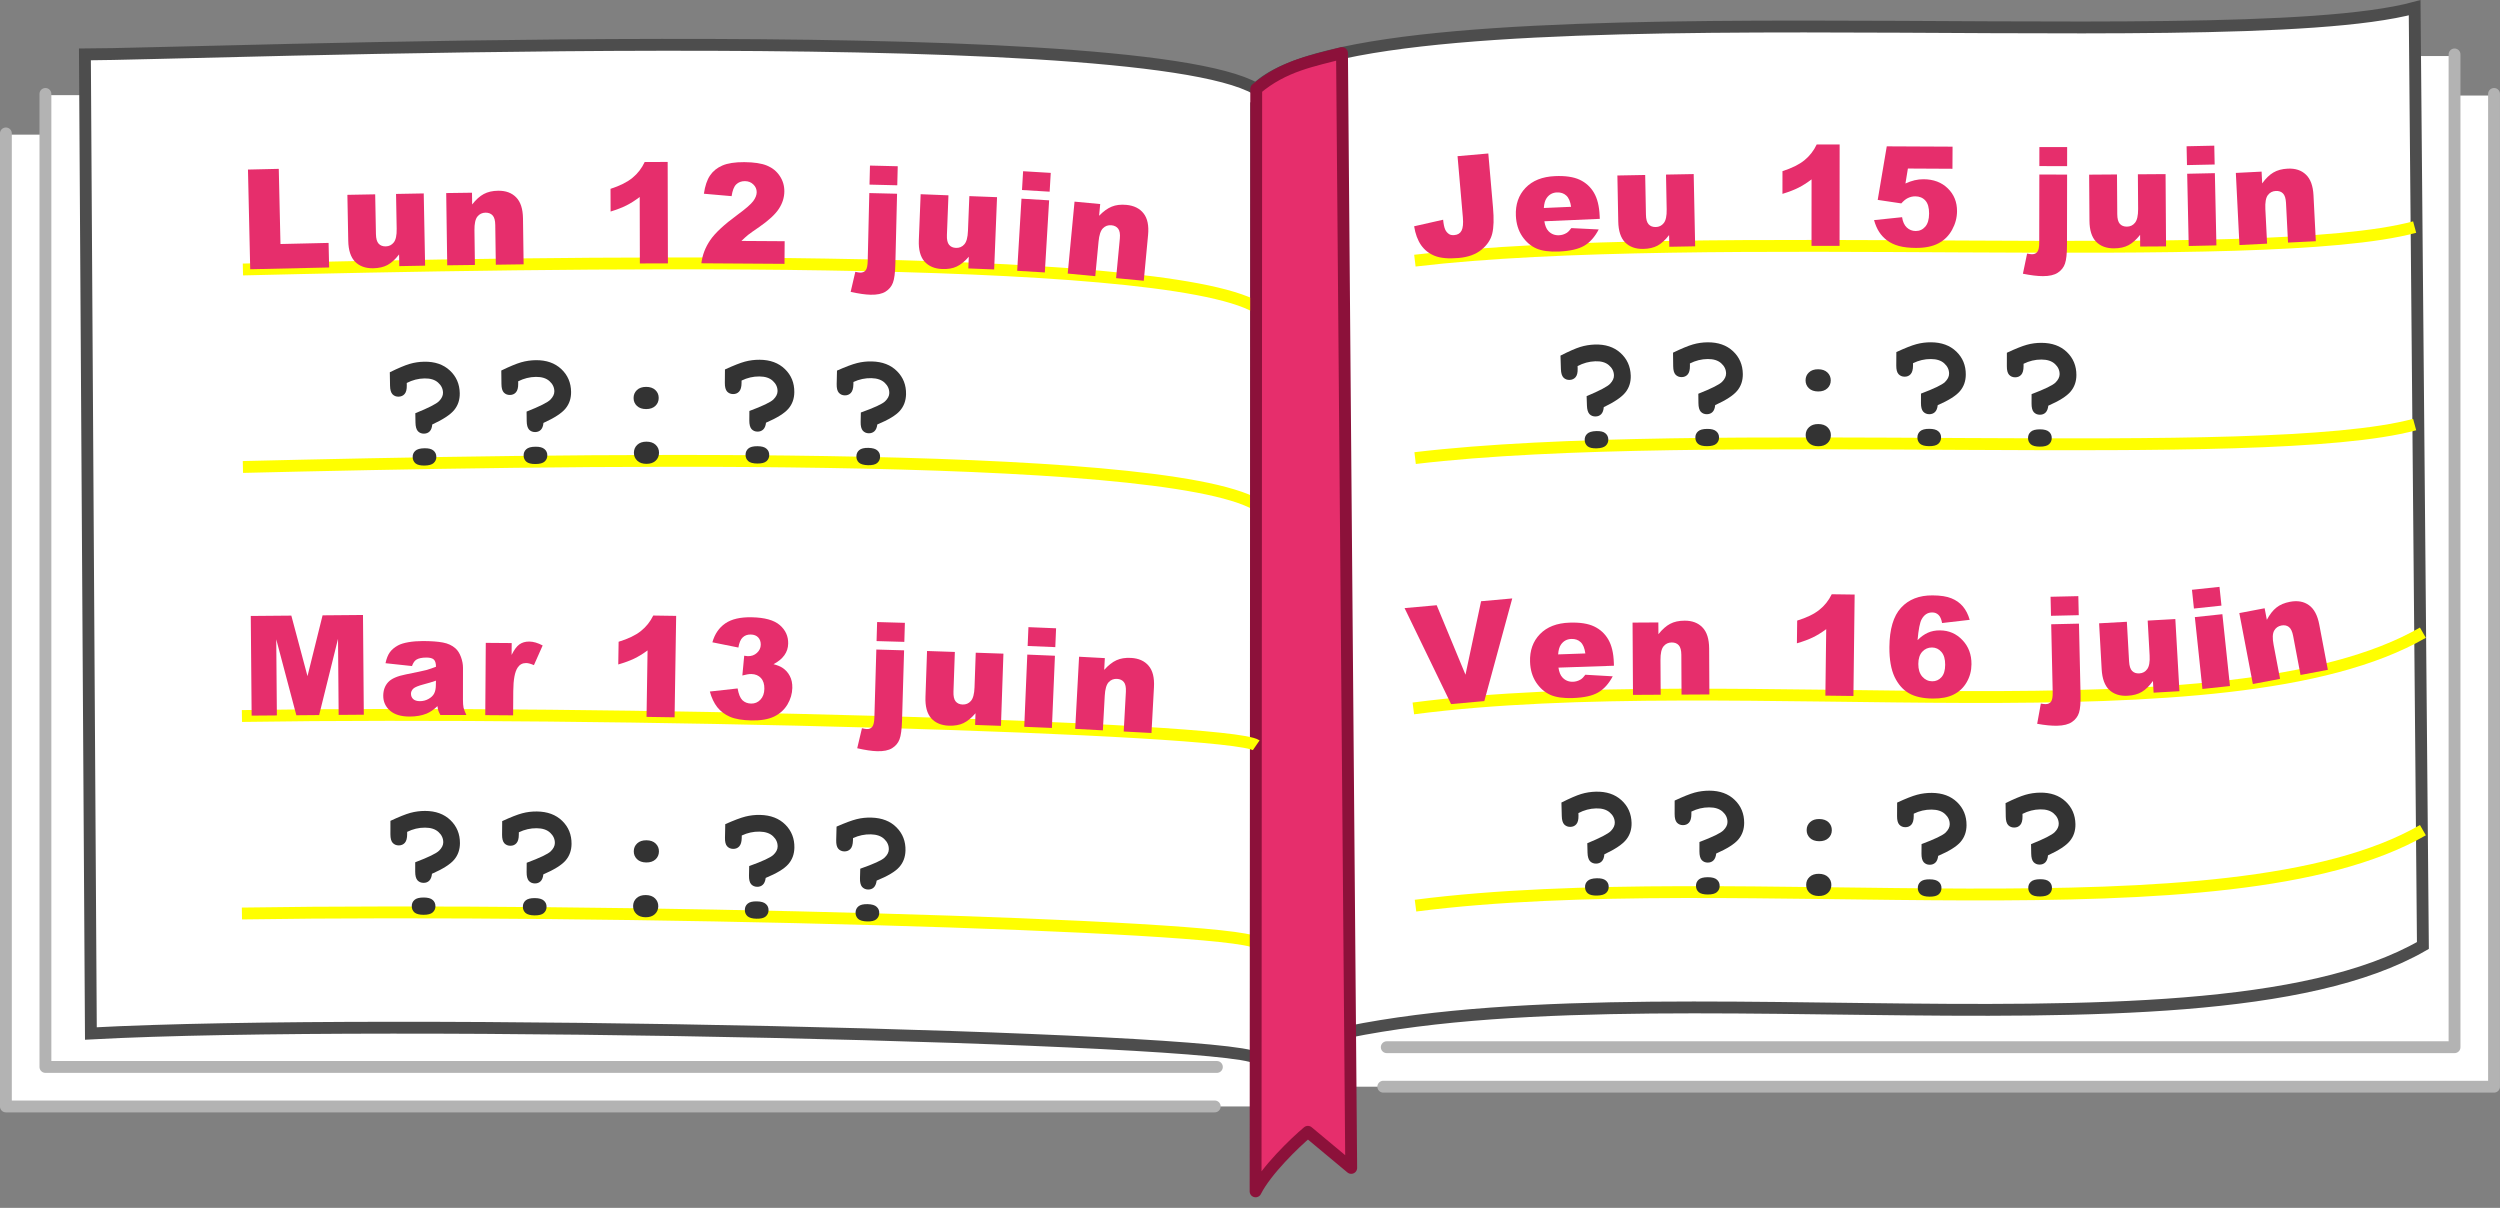 <?xml version="1.0" encoding="UTF-8"?>
<svg width="63.295mm" height="30.581mm" version="1.1" viewBox="0 0 63.295 30.581" xmlns="http://www.w3.org/2000/svg">
<rect x="0" y="0" width="63.295" height="30.581" fill="#808080" stroke="none"/>
<g fill="#fff" fill-rule="evenodd">
<path d="m33.74 2.419h29.404v25.094h-29.404z" stop-color="#000000"/>
<path d="m0.15 3.409h31.641v24.604h-31.641z" stop-color="#000000"/>
<path d="m1.15 2.409h31.641v24.604h-31.641z" stop-color="#000000"/>
<path d="m33.74 1.419h28.404v25.094h-28.404z" stop-color="#000000"/>
</g>
<g fill="none" stroke="#b3b3b3" stroke-linecap="round" stroke-linejoin="round" stroke-width=".3">
<path d="m30.755 28.013h-30.606v-24.635" stop-color="#000000" style="-inkscape-stroke:none;font-variation-settings:normal"/>
<path d="m63.144 2.378v25.135h-28.122" stop-color="#000000" style="-inkscape-stroke:none;font-variation-settings:normal"/>
<path d="m30.809 27.013h-29.659v-24.635" stop-color="#000000" style="-inkscape-stroke:none;font-variation-settings:normal"/>
<path d="m62.144 1.378v25.135h-27.034" stop-color="#000000" style="-inkscape-stroke:none;font-variation-settings:normal"/>
</g>
<path d="m2.15 1.378c2.522 0 26.516-0.939 29.655 0.873 2.795-2.795 24.433-0.733 29.329-2.055l0.209 23.742c-5.847 3.376-22.097-0.041-29.539 2.851-0.767-0.53-22.087-1.024-29.503-0.623z" fill="#fff" fill-rule="evenodd" stop-color="#000000" stroke="#4d4d4d" stroke-width=".3" style="-inkscape-stroke:none;font-variation-settings:normal"/>
<g fill="none" stroke="#ff0" stroke-width=".3">
<path id="g" d="m35.822 6.599c7.25-0.863 21.461 0.19 25.312-0.85" stop-color="#000000" style="-inkscape-stroke:none;font-variation-settings:normal"/>
<path id="f" d="m35.828 11.598c7.251-0.862 21.456 0.191 25.306-0.849" stop-color="#000000" style="-inkscape-stroke:none;font-variation-settings:normal"/>
<path id="e" d="m35.783 17.936c8.205-1.071 20.61 0.94 25.56-1.918" stop-color="#000000" style="-inkscape-stroke:none;font-variation-settings:normal"/>
<path id="d" d="m35.838 22.929c8.205-1.055 20.567 0.94 25.505-1.911" stop-color="#000000" style="-inkscape-stroke:none;font-variation-settings:normal"/>
<path id="c" d="m6.125 23.128c9.143-0.144 25.02 0.285 25.68 0.741" stop-color="#000000" style="-inkscape-stroke:none;font-variation-settings:normal"/>
<path id="b" d="m6.15 11.823c7.622-0.183 23.19-0.474 25.675 0.961" stop-color="#000000" style="-inkscape-stroke:none;font-variation-settings:normal"/>
</g>
<path d="m31.805 2.591v24.131" fill="#fff" fill-rule="evenodd" stop-color="#000000" stroke="#4d4d4d" stroke-width=".3" style="-inkscape-stroke:none;font-variation-settings:normal"/>
<g fill="#333" stroke-width="1px">
<path d="m10.944 10.746q-0.01 0.12-0.067 0.177-0.055 0.055-0.142 0.056-0.093 0.002-0.154-0.061-0.059-0.065-0.062-0.218l-4e-3 -0.238q0.499-0.201 0.601-0.306 0.102-0.105 0.1-0.213-0.003-0.151-0.126-0.258-0.122-0.108-0.343-0.104-0.234 0.004-0.449 0.115l1e-3 0.062q0.003 0.151-0.056 0.218-0.057 0.065-0.152 0.067-0.093 0.002-0.154-0.061-0.059-0.063-0.062-0.216l-0.006-0.341q0.322-0.158 0.501-0.211 0.179-0.053 0.371-0.056 0.401-0.007 0.647 0.221 0.246 0.227 0.252 0.577 0.004 0.248-0.14 0.424-0.142 0.176-0.556 0.367zm0.103 0.817q0.002 0.097-0.068 0.16-0.067 0.061-0.228 0.064-0.161 0.003-0.232-0.056-0.069-0.061-0.071-0.158-0.002-0.097 0.066-0.158 0.067-0.063 0.23-0.066 0.161-0.003 0.23 0.058 0.071 0.059 0.073 0.156z"/>
<path d="m13.759 10.708q-0.011 0.12-0.068 0.176-0.055 0.054-0.142 0.055-0.093 9.81e-4 -0.154-0.062-0.059-0.066-0.06-0.218l-0.003-0.238q0.5-0.198 0.602-0.302 0.102-0.104 0.101-0.212-0.002-0.151-0.125-0.259-0.121-0.108-0.342-0.106-0.234 0.003-0.449 0.112l6.53e-4 0.062q0.002 0.151-0.058 0.218-0.057 0.065-0.152 0.066-0.093 9.81e-4 -0.154-0.062-0.059-0.063-0.06-0.216l-0.004-0.341q0.323-0.156 0.502-0.208 0.179-0.051 0.372-0.054 0.401-0.004 0.645 0.225 0.244 0.229 0.248 0.578 0.003 0.248-0.142 0.423-0.143 0.175-0.558 0.363zm0.098 0.818q1e-3 0.097-0.069 0.16-0.068 0.061-0.229 0.062-0.161 0.002-0.232-0.058-0.069-0.061-0.07-0.158-1e-3 -0.097 0.067-0.158 0.068-0.063 0.231-0.064 0.161-0.002 0.23 0.06 0.071 0.059 0.072 0.156z"/>
<path d="m16.677 10.075q2.98e-4 0.12-0.084 0.201-0.085 0.081-0.233 0.081-0.149 3.71e-4 -0.234-0.08-0.085-0.08-0.085-0.2-2.99e-4 -0.12 0.084-0.201 0.085-0.081 0.233-0.081 0.149-3.71e-4 0.234 0.08 0.085 0.08 0.085 0.2zm0.008 1.387q2.99e-4 0.12-0.084 0.201-0.085 0.081-0.233 0.081-0.149 3.71e-4 -0.234-0.08-0.085-0.08-0.085-0.2-2.99e-4 -0.12 0.084-0.201 0.085-0.081 0.233-0.081 0.149-3.71e-4 0.234 0.08 0.085 0.08 0.085 0.2z"/>
<path d="m19.394 10.7q-0.013 0.12-0.072 0.175-0.056 0.053-0.143 0.053-0.093-7.47e-4 -0.152-0.065-0.057-0.067-0.056-0.22l0.002-0.238q0.504-0.188 0.608-0.291t0.105-0.21q0.001-0.151-0.12-0.261-0.119-0.111-0.34-0.112-0.234-0.002-0.451 0.104l-4.98e-4 0.062q-0.001 0.151-0.062 0.217-0.058 0.064-0.153 0.063-0.093-7.47e-4 -0.152-0.065-0.057-0.065-0.056-0.217l0.003-0.341q0.326-0.15 0.506-0.199 0.18-0.048 0.372-0.047 0.401 0.003 0.641 0.237 0.24 0.233 0.237 0.583-2e-3 0.248-0.15 0.42-0.146 0.172-0.565 0.353zm0.082 0.819q-7.81e-4 0.097-0.072 0.159-0.069 0.059-0.23 0.058-0.161-0.001-0.231-0.062-0.068-0.063-0.067-0.16 7.81e-4 -0.097 0.069-0.157 0.069-0.061 0.232-0.06 0.161 0.001 0.229 0.064 0.07 0.061 0.069 0.158z"/>
<path d="m22.212 10.745q-0.015 0.12-0.074 0.174-0.057 0.052-0.144 0.051-0.093-0.002-0.151-0.068-0.056-0.067-0.053-0.22l0.005-0.238q0.506-0.181 0.612-0.282 0.106-0.101 0.108-0.208 0.003-0.151-0.116-0.263-0.117-0.112-0.339-0.117-0.234-0.005-0.453 0.097l-0.001 0.062q-0.003 0.151-0.065 0.216-0.059 0.063-0.154 0.061-0.093-0.002-0.151-0.068-0.056-0.065-0.053-0.218l0.008-0.341q0.328-0.146 0.509-0.191 0.181-0.046 0.373-0.041 0.401 0.009 0.637 0.246 0.237 0.237 0.229 0.586-0.006 0.248-0.156 0.418-0.149 0.17-0.57 0.345zm0.07 0.82q-0.002 0.097-0.074 0.158-0.07 0.058-0.231 0.055-0.161-0.004-0.23-0.065-0.067-0.064-0.065-0.161 0.002-0.097 0.072-0.156 0.07-0.06 0.233-0.057 0.161 0.004 0.228 0.067 0.069 0.062 0.067 0.159z"/>
<path d="m10.937 22.123q-0.013 0.12-0.071 0.176-0.056 0.054-0.143 0.053-0.093-1.56e-4 -0.153-0.064-0.058-0.066-0.058-0.219l3.99e-4 -0.238q0.503-0.191 0.606-0.295 0.104-0.103 0.104-0.211 2.5e-4 -0.151-0.122-0.261-0.12-0.11-0.341-0.11-0.234-3.93e-4 -0.451 0.107l-1.04e-4 0.062q-2.54e-4 0.151-0.06 0.217-0.058 0.064-0.153 0.064-0.093-1.57e-4 -0.153-0.064-0.058-0.064-0.058-0.217l5.73e-4 -0.341q0.325-0.152 0.505-0.202 0.18-0.049 0.372-0.049 0.401 6.74e-4 0.642 0.233t0.241 0.581q-4.17e-4 0.248-0.147 0.421-0.145 0.173-0.563 0.357zm0.088 0.819q-1.64e-4 0.097-0.071 0.159-0.068 0.06-0.23 0.06-0.161-2.71e-4 -0.231-0.06-0.068-0.062-0.068-0.159 1.63e-4 -0.097 0.068-0.157 0.068-0.062 0.232-0.062 0.161 2.71e-4 0.229 0.062 0.07 0.06 0.07 0.157z"/>
<path d="m13.756 22.14q-0.013 0.12-0.072 0.175-0.056 0.053-0.143 0.052-0.093-8.22e-4 -0.152-0.065-0.057-0.067-0.056-0.22l0.002-0.238q0.504-0.188 0.608-0.29 0.104-0.102 0.105-0.21 0.001-0.151-0.12-0.262-0.119-0.111-0.34-0.113-0.234-0.002-0.452 0.103l-5.49e-4 0.062q-0.001 0.151-0.062 0.216-0.058 0.064-0.154 0.063-0.093-8.22e-4 -0.152-0.065-0.057-0.065-0.056-0.218l3e-3 -0.341q0.326-0.15 0.506-0.198 0.18-0.048 0.372-0.046 0.401 0.004 0.641 0.237 0.24 0.234 0.237 0.583-0.002 0.248-0.15 0.42-0.146 0.172-0.565 0.353zm0.082 0.819q-8.59e-4 0.097-0.072 0.159-0.069 0.059-0.23 0.058-0.161-0.001-0.231-0.062-0.068-0.063-0.067-0.16 8.59e-4 -0.097 0.07-0.156 0.069-0.061 0.232-0.06 0.161 0.001 0.229 0.064 0.07 0.061 0.069 0.158z"/>
<path d="m16.683 21.56q-0.002 0.12-0.088 0.199-0.086 0.079-0.235 0.077-0.149-0.002-0.232-0.084-0.084-0.082-0.082-0.202 0.002-0.12 0.088-0.199 0.086-0.079 0.235-0.077 0.149 0.002 0.232 0.084 0.084 0.082 0.082 0.202zm-0.017 1.387q-0.002 0.12-0.088 0.199-0.086 0.079-0.235 0.077-0.149-0.002-0.232-0.084-0.084-0.082-0.082-0.202 0.002-0.12 0.088-0.199 0.086-0.079 0.235-0.077 0.149 0.002 0.232 0.084 0.084 0.082 0.082 0.202z"/>
<path d="m19.386 22.227q-0.015 0.12-0.074 0.174-0.057 0.053-0.144 0.051-0.093-2e-3 -0.152-0.067-0.056-0.067-0.053-0.22l5e-3 -0.238q0.506-0.182 0.612-0.283 0.106-0.101 0.108-0.209 0.003-0.151-0.116-0.263-0.118-0.112-0.339-0.117-0.234-0.005-0.453 0.098l-0.001 0.062q-0.003 0.151-0.065 0.216-0.059 0.063-0.154 0.061-0.093-2e-3 -0.152-0.067-0.057-0.065-0.053-0.218l0.007-0.341q0.328-0.146 0.509-0.192 0.181-0.046 0.373-0.042 0.401 0.009 0.638 0.245 0.237 0.237 0.23 0.586-0.005 0.248-0.156 0.418-0.148 0.171-0.57 0.346zm0.072 0.82q-0.002 0.097-0.074 0.158-0.069 0.058-0.231 0.055-0.161-0.003-0.23-0.065-0.067-0.063-0.065-0.161 2e-3 -0.097 0.072-0.156 0.07-0.061 0.233-0.057 0.161 0.003 0.228 0.067 0.069 0.061 0.067 0.159z"/>
<path d="m22.195 22.297q-0.016 0.119-0.075 0.174-0.057 0.052-0.144 0.05-0.093-0.003-0.151-0.068-0.056-0.068-0.052-0.221l0.007-0.238q0.507-0.178 0.614-0.279t0.109-0.208q0.004-0.151-0.115-0.264-0.117-0.113-0.338-0.119-0.233-0.006-0.453 0.095l-0.002 0.062q-0.004 0.151-0.066 0.215-0.06 0.062-0.155 0.06-0.093-0.003-0.151-0.068-0.056-0.066-0.052-0.219l0.009-0.341q0.329-0.144 0.51-0.189 0.181-0.045 0.373-0.039 0.401 0.011 0.636 0.249 0.235 0.238 0.226 0.587-0.007 0.248-0.158 0.417-0.149 0.17-0.572 0.342zm0.066 0.821q-0.003 0.097-0.075 0.157-0.07 0.058-0.231 0.054-0.161-0.004-0.23-0.066-0.066-0.064-0.064-0.161 0.003-0.097 0.073-0.155 0.07-0.06 0.233-0.056 0.161 0.004 0.228 0.068 0.069 0.062 0.066 0.159z"/>
<path d="m40.604 10.308q-0.009 0.12-0.065 0.178-0.054 0.056-0.141 0.058-0.093 3e-3 -0.155-0.059-0.06-0.064-0.065-0.217l-0.008-0.238q0.496-0.208 0.596-0.315 0.1-0.107 0.096-0.214-0.005-0.151-0.13-0.256-0.123-0.106-0.344-0.098-0.233 0.008-0.447 0.122l2e-3 0.062q0.005 0.151-0.053 0.219-0.056 0.066-0.151 0.069-0.093 3e-3 -0.155-0.059-0.06-0.062-0.065-0.215l-0.011-0.341q0.319-0.163 0.498-0.219 0.178-0.055 0.37-0.062 0.401-0.013 0.65 0.211 0.249 0.224 0.261 0.573 8e-3 0.248-0.133 0.426-0.139 0.178-0.55 0.376zm0.115 0.815q0.003 0.097-0.065 0.161-0.066 0.062-0.227 0.067-0.161 0.005-0.233-0.052-0.07-0.06-0.073-0.157-0.003-0.097 0.063-0.159 0.066-0.064 0.229-0.069 0.161-0.005 0.231 0.055 0.072 0.058 0.075 0.155z"/>
<path d="m43.425 10.256q-0.011 0.12-0.068 0.176-0.055 0.054-0.142 0.055-0.093 9.93e-4 -0.154-0.062-0.059-0.066-0.06-0.218l-0.003-0.238q0.5-0.198 0.602-0.302 0.102-0.104 0.101-0.212-0.002-0.151-0.125-0.259-0.121-0.108-0.342-0.106-0.234 0.003-0.449 0.112l6.62e-4 0.062q0.002 0.151-0.058 0.218-0.057 0.065-0.152 0.066-0.093 9.93e-4 -0.154-0.062-0.059-0.063-0.06-0.216l-0.004-0.341q0.323-0.156 0.502-0.208 0.179-0.052 0.372-0.054 0.401-0.004 0.645 0.225 0.244 0.229 0.248 0.578 0.003 0.248-0.142 0.423-0.143 0.175-0.558 0.364zm0.098 0.818q1e-3 0.097-0.069 0.16-0.068 0.061-0.229 0.062-0.161 0.002-0.232-0.057-0.069-0.061-0.07-0.158-1e-3 -0.097 0.067-0.158 0.068-0.063 0.231-0.064 0.161-0.002 0.23 0.06 0.071 0.059 0.072 0.156z"/>
<path d="m46.351 9.631q-1.04e-4 0.12-0.085 0.2-0.085 0.081-0.234 0.08-0.149-1.29e-4 -0.234-0.081-0.085-0.081-0.085-0.201 1.04e-4 -0.12 0.085-0.2 0.085-0.081 0.234-0.08 0.149 1.28e-4 0.234 0.081 0.085 0.081 0.085 0.201zm0.003 1.387q-1.04e-4 0.12-0.085 0.2-0.085 0.081-0.234 0.08-0.149-1.28e-4 -0.234-0.081-0.085-0.081-0.085-0.201 1.03e-4 -0.12 0.085-0.2 0.085-0.081 0.234-0.08 0.149 1.29e-4 0.234 0.081 0.085 0.081 0.085 0.201z"/>
<path d="m49.059 10.259q-0.013 0.12-0.071 0.175-0.056 0.053-0.143 0.053-0.093-4.68e-4 -0.153-0.065-0.058-0.066-0.057-0.219l0.001-0.238q0.503-0.19 0.607-0.293 0.104-0.103 0.104-0.21 7.6e-4 -0.151-0.121-0.261-0.119-0.11-0.341-0.111-0.234-0.001-0.451 0.105l-3.13e-4 0.062q-7.6e-4 0.151-0.061 0.217-0.058 0.064-0.153 0.063-0.093-4.68e-4 -0.153-0.065-0.058-0.064-0.057-0.217l0.002-0.341q0.325-0.151 0.505-0.2 0.18-0.049 0.372-0.048 0.401 2e-3 0.642 0.235 0.241 0.233 0.239 0.582-0.001 0.248-0.149 0.421-0.146 0.173-0.564 0.355zm0.085 0.819q-4.89e-4 0.097-0.071 0.159-0.069 0.06-0.23 0.059-0.161-8.13e-4 -0.231-0.061-0.068-0.062-0.067-0.16 4.89e-4 -0.097 0.069-0.157 0.069-0.062 0.232-0.061 0.161 8.13e-4 0.229 0.063 0.07 0.06 0.069 0.157z"/>
<path d="m51.859 10.271q-0.013 0.12-0.071 0.176-0.056 0.054-0.143 0.053-0.093-1.91e-4 -0.153-0.064-0.058-0.066-0.057-0.219l4.87e-4 -0.238q0.503-0.191 0.606-0.294t0.104-0.211q3.1e-4 -0.151-0.121-0.261-0.12-0.11-0.341-0.11-0.234-4.79e-4 -0.451 0.107l-1.27e-4 0.062q-3.09e-4 0.151-0.06 0.217-0.058 0.064-0.153 0.064-0.093-1.91e-4 -0.153-0.064-0.058-0.064-0.057-0.217l7e-4 -0.341q0.325-0.152 0.505-0.202t0.372-0.049q0.401 8.22e-4 0.642 0.233 0.241 0.232 0.241 0.581-5.09e-4 0.248-0.148 0.421-0.145 0.173-0.563 0.356zm0.087 0.819q-1.99e-4 0.097-0.071 0.159-0.068 0.06-0.23 0.059-0.161-3.31e-4 -0.231-0.06-0.068-0.062-0.068-0.159 1.99e-4 -0.097 0.069-0.157 0.068-0.062 0.232-0.062 0.161 3.3e-4 0.229 0.062 0.07 0.06 0.07 0.157z"/>
</g>
<g fill="#e62e6c" stroke-width="1px">
<path d="m35.561 15.396 0.813-0.073 0.729 1.759 0.395-1.86 0.789-0.071-0.707 2.599-0.842 0.076z" stop-color="#000000"/>
<path d="m40.862 16.855-1.405 0.048q0.025 0.168 0.1 0.248 0.106 0.115 0.269 0.11 0.103-0.004 0.194-0.058 0.056-0.035 0.118-0.12l0.693 0.04q-0.149 0.281-0.369 0.409-0.22 0.127-0.638 0.141-0.363 0.013-0.575-0.082-0.212-0.096-0.357-0.313-0.144-0.219-0.154-0.52-0.015-0.429 0.25-0.703 0.266-0.275 0.75-0.291 0.393-0.014 0.624 0.097 0.231 0.111 0.358 0.332 0.127 0.221 0.139 0.583zm-0.724-0.311q-0.028-0.202-0.12-0.287-0.091-0.085-0.235-0.08-0.167 0.006-0.262 0.142-0.061 0.085-0.072 0.249z" stop-color="#000000"/>
<path d="m41.333 15.763 0.653-0.004 0.002 0.298q0.145-0.183 0.295-0.262 0.149-0.08 0.365-0.081 0.291-0.002 0.456 0.172 0.166 0.171 0.168 0.533l0.006 1.163-0.705 0.004-0.005-1.006q-9.11e-4 -0.172-0.065-0.243-0.064-0.072-0.18-0.071-0.127 6.74e-4 -0.206 0.098-0.079 0.097-0.077 0.347l0.005 0.878-0.701 0.004z" stop-color="#000000"/>
<path d="m46.956 15.053-0.031 2.568-0.71-0.009 0.021-1.683q-0.174 0.129-0.337 0.208-0.161 0.079-0.405 0.15l7e-3 -0.575q0.36-0.111 0.56-0.271 0.2-0.159 0.315-0.396z" stop-color="#000000"/>
<path d="m49.868 15.693-0.698 0.081q-0.027-0.147-0.092-0.207-0.063-0.061-0.158-0.061-0.171-0.001-0.266 0.17-0.07 0.124-0.105 0.53 0.127-0.127 0.26-0.186 0.133-0.061 0.307-0.06 0.338 0.002 0.568 0.245 0.233 0.243 0.23 0.613-0.002 0.25-0.122 0.456-0.119 0.206-0.33 0.311-0.209 0.104-0.524 0.101-0.379-0.003-0.607-0.134-0.228-0.131-0.364-0.414-0.134-0.285-0.131-0.752 0.005-0.684 0.295-0.999 0.29-0.317 0.8-0.313 0.301 0.002 0.475 0.074 0.175 0.07 0.29 0.205 0.114 0.135 0.173 0.339zm-1.3 1.116q-0.002 0.205 0.101 0.323 0.103 0.116 0.252 0.117 0.138 9.79e-4 0.232-0.103 0.094-0.104 0.095-0.313 0.002-0.214-0.094-0.326-0.096-0.113-0.239-0.114-0.146-1e-3 -0.247 0.107-0.099 0.108-0.1 0.309z" stop-color="#000000"/>
<path d="m51.916 15.109 0.703-0.016 0.011 0.482-0.703 0.016zm0.016 0.696 0.703-0.016 0.04 1.774q0.008 0.339-0.039 0.482-0.045 0.142-0.176 0.233-0.131 0.091-0.377 0.096-0.203 0.005-0.506-0.049l0.093-0.512q0.085 0.015 0.124 0.014 0.09-2e-3 0.135-0.065 0.045-0.061 0.041-0.244z" stop-color="#000000"/>
<path d="m55.179 17.5-0.654 0.037-0.017-0.296q-0.136 0.19-0.281 0.276-0.144 0.086-0.36 0.098-0.289 0.016-0.464-0.147-0.173-0.165-0.193-0.524l-0.065-1.163 0.703-0.039 0.056 1.004q0.01 0.172 0.077 0.241 0.068 0.069 0.183 0.062 0.126-7e-3 0.199-0.108 0.075-0.101 0.061-0.35l-0.049-0.879 0.7-0.039z" stop-color="#000000"/>
<path d="m55.496 14.932 0.697-0.074 0.05 0.475-0.697 0.074zm0.073 0.692 0.697-0.074 0.192 1.819-0.697 0.074z" stop-color="#000000"/>
<path d="m56.695 15.522 0.641-0.122 0.056 0.293q0.11-0.207 0.243-0.311 0.132-0.106 0.344-0.146 0.286-0.054 0.479 0.086 0.195 0.138 0.262 0.494l0.217 1.142-0.692 0.131-0.187-0.988q-0.032-0.169-0.108-0.227-0.076-0.059-0.189-0.038-0.125 0.024-0.185 0.133-0.06 0.11-0.013 0.355l0.164 0.863-0.689 0.131z" stop-color="#000000"/>
</g>
<g fill="#333" stroke-width="1px">
<path d="m40.619 21.631q-0.009 0.12-0.066 0.177-0.054 0.055-0.141 0.057-0.093 0.002-0.155-0.06-0.06-0.065-0.064-0.218l-0.006-0.238q0.497-0.205 0.598-0.311 0.101-0.106 0.098-0.213-0.004-0.151-0.129-0.257-0.123-0.106-0.344-0.101-0.234 6e-3 -0.448 0.119l0.002 0.062q0.004 0.151-0.054 0.219-0.056 0.066-0.151 0.068-0.093 0.002-0.155-0.06-0.06-0.063-0.063-0.215l-0.009-0.341q0.32-0.161 0.499-0.216 0.178-0.054 0.371-0.059 0.401-0.01 0.649 0.215 0.248 0.225 0.257 0.574 0.006 0.248-0.136 0.425-0.14 0.177-0.553 0.372zm0.11 0.816q0.003 0.097-0.066 0.161-0.067 0.062-0.228 0.066-0.161 0.004-0.233-0.054-0.07-0.06-0.072-0.157-0.003-0.097 0.064-0.159 0.067-0.064 0.23-0.068 0.161-0.004 0.231 0.056 0.072 0.058 0.074 0.155z"/>
<path d="m43.451 21.609q-0.013 0.12-0.071 0.176-0.056 0.054-0.143 0.054-0.093-1.49e-4 -0.153-0.064-0.058-0.066-0.058-0.219l3.81e-4 -0.238q0.503-0.191 0.606-0.295 0.104-0.103 0.104-0.211 2.42e-4 -0.151-0.122-0.261-0.12-0.11-0.341-0.11-0.234-3.74e-4 -0.451 0.107l-9.9e-5 0.062q-2.42e-4 0.151-0.06 0.217-0.058 0.064-0.153 0.064-0.093-1.49e-4 -0.153-0.064-0.058-0.064-0.058-0.217l5.46e-4 -0.341q0.325-0.152 0.505-0.202 0.18-0.049 0.372-0.049 0.401 6.42e-4 0.642 0.233 0.241 0.232 0.241 0.581-3.97e-4 0.248-0.147 0.421-0.145 0.173-0.563 0.357zm0.088 0.819q-1.55e-4 0.097-0.071 0.159-0.068 0.06-0.23 0.06-0.161-2.58e-4 -0.231-0.06-0.068-0.062-0.068-0.159 1.56e-4 -0.097 0.068-0.157 0.068-0.062 0.232-0.062 0.161 2.58e-4 0.229 0.062 0.07 0.06 0.07 0.157z"/>
<path d="m46.378 21.021q-0.001 0.12-0.087 0.199-0.086 0.08-0.235 0.078-0.149-0.002-0.233-0.083-0.084-0.082-0.082-0.202 0.001-0.12 0.087-0.199 0.086-0.08 0.235-0.078 0.149 0.002 0.233 0.083 0.084 0.082 0.082 0.202zm-0.012 1.387q-0.001 0.12-0.087 0.199-0.086 0.08-0.235 0.078-0.149-0.002-0.233-0.083-0.084-0.082-0.082-0.202 0.001-0.12 0.087-0.199 0.086-0.08 0.235-0.078 0.149 0.002 0.233 0.083 0.084 0.082 0.082 0.202z"/>
<path d="m49.071 21.666q-0.013 0.12-0.072 0.175-0.056 0.053-0.143 0.053-0.093-6.56e-4 -0.152-0.065-0.057-0.067-0.056-0.22l0.002-0.238q0.504-0.189 0.608-0.291 0.104-0.103 0.105-0.21 0.001-0.151-0.12-0.261-0.119-0.11-0.34-0.112-0.234-0.002-0.451 0.104l-4.37e-4 0.062q-0.001 0.151-0.061 0.217-0.058 0.064-0.153 0.063-0.093-6.57e-4 -0.152-0.065-0.057-0.064-0.056-0.217l0.002-0.341q0.326-0.151 0.506-0.199 0.18-0.048 0.372-0.047 0.401 0.003 0.641 0.236 0.24 0.233 0.238 0.583-0.002 0.248-0.15 0.421-0.146 0.173-0.565 0.354zm0.083 0.819q-6.86e-4 0.097-0.071 0.159-0.069 0.059-0.23 0.058-0.161-0.001-0.231-0.062-0.068-0.062-0.067-0.16 6.85e-4 -0.097 0.069-0.157 0.069-0.062 0.232-0.06 0.161 0.001 0.229 0.064 0.07 0.06 0.069 0.158z"/>
<path d="m51.851 21.657q-0.011 0.12-0.068 0.177-0.055 0.055-0.142 0.056-0.093 0.001-0.154-0.062-0.059-0.065-0.061-0.218l-0.004-0.238q0.499-0.2 0.601-0.305 0.102-0.105 0.1-0.212-0.002-0.151-0.126-0.259-0.122-0.108-0.343-0.104-0.234 0.004-0.449 0.114l9.28e-4 0.062q0.002 0.151-0.057 0.218-0.057 0.065-0.152 0.066-0.093 0.001-0.154-0.062-0.059-0.063-0.061-0.216l-0.005-0.341q0.322-0.158 0.501-0.21 0.179-0.052 0.371-0.055 0.401-6e-3 0.646 0.222 0.245 0.228 0.251 0.577 0.004 0.248-0.14 0.424-0.142 0.176-0.557 0.366zm0.101 0.817q0.002 0.097-0.068 0.16-0.067 0.061-0.229 0.063-0.161 0.002-0.232-0.056-0.069-0.061-0.071-0.158-0.002-0.097 0.066-0.158 0.067-0.063 0.231-0.065 0.161-0.002 0.23 0.059 0.071 0.059 0.073 0.156z"/>
</g>
<g fill="#e62e6c" stroke-width="1px">
<path d="m36.902 3.954 0.779-0.068 0.119 1.368q0.038 0.431-0.02 0.662-0.056 0.231-0.274 0.408-0.216 0.176-0.577 0.208-0.381 0.033-0.599-0.052t-0.35-0.272q-0.131-0.189-0.177-0.479l0.734-0.166q0.016 0.166 0.051 0.245 0.034 0.078 0.104 0.122 0.047 0.029 0.13 0.022 0.13-0.011 0.182-0.113 0.053-0.103 0.033-0.333z" stop-color="#000000"/>
<path d="m40.504 5.541-1.404 0.061q0.026 0.168 0.102 0.247 0.107 0.114 0.27 0.107 0.103-0.004 0.194-0.06 0.055-0.035 0.117-0.121l0.693 0.034q-0.146 0.282-0.365 0.412-0.219 0.128-0.637 0.147-0.363 0.016-0.576-0.077-0.213-0.094-0.36-0.31-0.146-0.218-0.159-0.519-0.019-0.429 0.244-0.705 0.264-0.277 0.747-0.298 0.392-0.017 0.625 0.092 0.232 0.109 0.361 0.329 0.129 0.22 0.144 0.582zm-0.727-0.305q-0.029-0.202-0.123-0.286-0.092-0.084-0.236-0.078-0.167 0.007-0.261 0.144-0.06 0.085-0.07 0.25z" stop-color="#000000"/>
<path d="m42.918 6.236-0.654 0.012-0.006-0.296q-0.143 0.185-0.291 0.266-0.147 0.08-0.364 0.084-0.289 0.005-0.458-0.164-0.167-0.171-0.174-0.531l-0.022-1.164 0.704-0.013 0.019 1.006q0.003 0.172 0.068 0.243 0.065 0.071 0.18 0.069 0.126-0.002 0.203-0.1 0.079-0.098 0.074-0.348l-0.017-0.88 0.701-0.013z" stop-color="#000000"/>
<path d="m46.576 3.657-0.002 2.568-0.71-6.1e-4 0.001-1.683q-0.172 0.131-0.334 0.212-0.16 0.081-0.403 0.155l4.94e-4 -0.575q0.358-0.115 0.557-0.277 0.198-0.162 0.31-0.399z" stop-color="#000000"/>
<path d="m47.769 3.705 1.666 0.008-0.003 0.56-1.128-0.006-0.062 0.379q0.117-0.055 0.231-0.082 0.116-0.027 0.228-0.026 0.379 0.002 0.614 0.232 0.235 0.23 0.233 0.578-0.001 0.245-0.125 0.47-0.122 0.225-0.346 0.343-0.223 0.118-0.571 0.116-0.25-0.001-0.429-0.049-0.177-0.049-0.302-0.143-0.124-0.095-0.2-0.215-0.077-0.119-0.128-0.297l0.71-0.074q0.025 0.171 0.119 0.261 0.094 0.088 0.225 0.089 0.146 7.22e-4 0.242-0.109 0.097-0.111 0.098-0.332 0.001-0.226-0.095-0.331-0.096-0.106-0.256-0.106-0.102-5.01e-4 -0.197 0.049-0.071 0.036-0.156 0.13l-0.597-0.089z" stop-color="#000000"/>
<path d="m51.633 3.723 0.703 9.91e-4 -6.81e-4 0.482-0.703-9.91e-4zm-9.81e-4 0.696 0.703 9.91e-4 -0.003 1.774q-4.79e-4 0.339-0.051 0.481-0.048 0.141-0.181 0.229-0.133 0.088-0.379 0.087-0.203-2.87e-4 -0.505-0.061l0.106-0.51q0.084 0.017 0.124 0.017 0.09 1.27e-4 0.136-0.062 0.047-0.06 0.047-0.243z" stop-color="#000000"/>
<path d="m54.84 6.238-0.655 0.004-2e-3 -0.296q-0.145 0.184-0.294 0.262-0.148 0.079-0.365 0.08-0.289 2e-3 -0.456-0.169-0.165-0.173-0.167-0.533l-8e-3 -1.164 0.705-0.005 0.007 1.006q0.001 0.172 0.065 0.244 0.064 0.072 0.18 0.071 0.126-8.62e-4 0.204-0.098 0.08-0.097 0.079-0.347l-6e-3 -0.88 0.701-0.005z" stop-color="#000000"/>
<path d="m55.36 3.703 0.701-0.015 0.01 0.477-0.701 0.015zm0.015 0.696 0.701-0.015 0.039 1.829-0.701 0.015z" stop-color="#000000"/>
<path d="m56.607 4.378 0.652-0.033 0.015 0.298q0.137-0.19 0.283-0.275 0.146-0.087 0.361-0.098 0.291-0.015 0.463 0.151 0.174 0.164 0.192 0.525l0.059 1.161-0.704 0.035-0.051-1.005q-0.009-0.172-0.076-0.239-0.067-0.069-0.183-0.063-0.127 0.006-0.202 0.107-0.074 0.1-0.062 0.35l0.044 0.877-0.7 0.035z" stop-color="#000000"/>
</g>
<g stroke-width=".3">
<path id="a" d="m6.15 6.823c7.622-0.183 23.19-0.474 25.675 0.961" fill="none" stop-color="#000000" stroke="#ff0" style="-inkscape-stroke:none;font-variation-settings:normal"/>
<path d="m31.805 2.251-0.016 27.912c0.265-0.526 0.987-1.226 1.324-1.508l1.097 0.914-0.233-28.225c-0.733 0.194-1.471 0.315-2.172 0.908z" fill="#e62e6c" fill-rule="evenodd" stop-color="#000000" stroke="#8c113a" stroke-linecap="round" stroke-linejoin="round" style="-inkscape-stroke:none;font-variation-settings:normal"/>
<path id="h" d="m6.125 18.128c9.143-0.144 25.02 0.285 25.68 0.741" fill="none" stop-color="#000000" stroke="#ff0" style="-inkscape-stroke:none;font-variation-settings:normal"/>
</g>
<g fill="#e62e6c" stroke-width="1px">
<path d="m6.278 4.293 0.78-0.018 0.043 1.903 1.218-0.028 0.014 0.622-1.998 0.045z"/>
<path d="m10.763 6.726-0.654 0.012-0.005-0.296q-0.143 0.185-0.291 0.266-0.147 0.08-0.364 0.084-0.289 0.005-0.458-0.164-0.167-0.171-0.174-0.531l-0.022-1.164 0.704-0.013 0.019 1.006q0.003 0.172 0.068 0.243 0.065 0.071 0.18 0.069 0.126-0.002 0.203-0.1 0.079-0.098 0.074-0.348l-0.016-0.88 0.701-0.013z"/>
<path d="m11.297 4.888 0.653-0.009 4e-3 0.298q0.144-0.185 0.293-0.264 0.149-0.081 0.364-0.084 0.291-0.004 0.457 0.168 0.168 0.17 0.173 0.532l0.016 1.163-0.704 0.01-0.014-1.006q-0.002-0.172-0.067-0.242-0.065-0.071-0.18-0.07-0.127 0.002-0.205 0.099-0.078 0.098-0.075 0.347l0.012 0.878-0.701 0.009z"/>
<path d="m16.904 4.1 0.006 2.568-0.71 0.002-0.004-1.683q-0.172 0.131-0.334 0.213-0.16 0.081-0.403 0.156l-0.002-0.575q0.358-0.116 0.556-0.279 0.198-0.162 0.309-0.4z"/>
<path d="m19.862 6.68-2.105-0.014q0.038-0.312 0.223-0.584 0.186-0.274 0.693-0.645 0.31-0.227 0.397-0.345 0.087-0.118 0.088-0.225 7.64e-4 -0.115-0.085-0.197-0.084-0.083-0.213-0.084-0.134-8.89e-4 -0.221 0.083-0.085 0.084-0.116 0.297l-0.702-0.061q0.043-0.296 0.155-0.461 0.111-0.166 0.312-0.253 0.202-0.088 0.557-0.086 0.37 0.003 0.575 0.088 0.206 0.086 0.322 0.262 0.118 0.175 0.116 0.392-0.002 0.231-0.139 0.44-0.136 0.209-0.494 0.458-0.213 0.145-0.286 0.203-0.071 0.058-0.168 0.152l1.095 0.007z"/>
<path d="m22.026 4.192 0.703 0.017-0.012 0.482-0.703-0.017zm-0.017 0.696 0.703 0.017-0.043 1.774q-0.008 0.339-0.062 0.479-0.052 0.14-0.186 0.225-0.135 0.085-0.381 0.079-0.203-5e-3 -0.503-0.073l0.118-0.507q0.084 0.019 0.124 0.02 0.09 0.002 0.138-0.059 0.048-0.059 0.052-0.242z"/>
<path d="m25.17 6.822-0.654-0.026 0.012-0.296q-0.153 0.177-0.306 0.248-0.151 0.072-0.368 0.063-0.289-0.011-0.448-0.19-0.157-0.18-0.143-0.54l0.046-1.164 0.704 0.028-0.039 1.005q-0.007 0.172 0.054 0.247 0.061 0.075 0.176 0.079 0.126 0.005 0.209-0.088 0.085-0.093 0.094-0.343l0.035-0.88 0.701 0.027z"/>
<path d="m25.903 4.335 0.7 0.042-0.028 0.476-0.7-0.042zm-0.041 0.695 0.7 0.042-0.109 1.826-0.7-0.042z"/>
<path d="m27.205 5.105 0.65 0.061-0.028 0.297q0.163-0.168 0.319-0.231 0.157-0.065 0.371-0.045 0.29 0.027 0.436 0.216 0.148 0.187 0.114 0.547l-0.109 1.158-0.701-0.066 0.095-1.002q0.016-0.171-0.041-0.248-0.057-0.078-0.172-0.089-0.127-0.012-0.215 0.077t-0.111 0.337l-0.083 0.875-0.698-0.066z"/>
<path d="m6.349 15.595 1.027-0.009 0.409 1.533 0.382-1.54 1.023-0.009 0.021 2.525-0.637 0.005-0.016-1.926-0.478 1.93-0.577 0.005-0.509-1.922 0.016 1.926-0.639 0.005z" stop-color="#000000"/>
<path d="m10.43 16.863-0.67-0.072q0.038-0.176 0.109-0.275 0.073-0.102 0.207-0.175 0.097-0.053 0.265-0.082 0.169-0.029 0.365-0.029 0.315 5.65e-4 0.506 0.037 0.191 0.035 0.318 0.147 0.089 0.078 0.141 0.221 0.051 0.141 0.051 0.271l-0.001 0.808q-2.32e-4 0.129 0.015 0.203 0.017 0.072 0.072 0.186l-0.658-0.001q-0.039-0.071-0.051-0.107-0.012-0.038-0.024-0.117-0.138 0.132-0.274 0.189-0.186 0.075-0.432 0.075-0.327-5.87e-4 -0.498-0.152-0.169-0.152-0.168-0.374 3.74e-4 -0.208 0.123-0.343t0.452-0.199q0.395-0.079 0.512-0.109 0.117-0.033 0.248-0.084 2.31e-4 -0.129-0.053-0.181-0.053-0.052-0.188-0.052-0.172-3.09e-4 -0.258 0.055-0.067 0.043-0.109 0.162zm0.607 0.37q-0.145 0.051-0.302 0.091-0.214 0.056-0.271 0.111-0.059 0.057-0.059 0.129-1.49e-4 0.083 0.057 0.136 0.058 0.052 0.17 0.052 0.117 2.1e-4 0.217-0.056 0.102-0.057 0.143-0.138 0.043-0.083 0.043-0.214z" stop-color="#000000"/>
<path d="m12.299 16.276 0.656 0.005-0.002 0.3q0.096-0.194 0.197-0.266 0.102-0.073 0.25-0.072 0.155 0.001 0.339 0.099l-0.221 0.498q-0.124-0.053-0.196-0.053-0.138-1e-3 -0.214 0.112-0.11 0.159-0.113 0.599l-0.004 0.613-0.705-0.005z" stop-color="#000000"/>
<path d="m17.119 15.593-0.04 2.568-0.71-0.011 0.026-1.683q-0.174 0.128-0.337 0.207-0.161 0.078-0.405 0.149l0.009-0.575q0.36-0.11 0.561-0.269 0.201-0.159 0.316-0.395z" stop-color="#000000"/>
<path d="m18.697 16.395-0.661-0.133q0.089-0.315 0.327-0.479 0.239-0.164 0.67-0.155 0.494 0.01 0.711 0.199 0.217 0.189 0.211 0.468-0.003 0.164-0.096 0.294t-0.275 0.227q0.146 0.039 0.222 0.089 0.124 0.08 0.19 0.209 0.068 0.127 0.064 0.303-0.005 0.22-0.124 0.421-0.12 0.199-0.339 0.305-0.219 0.104-0.572 0.097-0.344-0.007-0.543-0.092-0.196-0.085-0.322-0.243-0.124-0.159-0.188-0.397l0.703-0.078q0.037 0.213 0.121 0.297 0.086 0.083 0.22 0.086 0.141 0.003 0.236-0.098 0.097-0.101 0.1-0.274 0.004-0.176-0.086-0.274-0.088-0.098-0.243-0.102-0.083-0.002-0.228 0.037l0.047-0.5q0.058 0.01 0.091 0.011 0.138 0.003 0.231-0.083 0.095-0.086 0.097-0.206 0.002-0.115-0.065-0.186t-0.188-0.073q-0.124-0.003-0.203 0.072-0.079 0.072-0.111 0.26z" stop-color="#000000"/>
<path d="m22.207 15.749 0.703 0.02-0.014 0.482-0.703-0.02zm-0.02 0.696 0.703 0.02-0.052 1.774q-0.01 0.339-0.064 0.479-0.052 0.14-0.187 0.224-0.135 0.084-0.381 0.077-0.203-0.006-0.503-0.075l0.12-0.507q0.084 0.02 0.123 0.021 0.09 0.003 0.138-0.058 0.048-0.059 0.054-0.241z" stop-color="#000000"/>
<path d="m25.342 18.377-0.654-0.023 0.01-0.296q-0.153 0.177-0.305 0.25-0.151 0.072-0.368 0.065-0.289-0.01-0.449-0.188-0.158-0.18-0.145-0.539l0.04-1.164 0.704 0.024-0.035 1.005q-6e-3 0.172 0.055 0.247 0.061 0.075 0.177 0.079 0.126 0.004 0.208-0.089 0.084-0.094 0.093-0.343l0.031-0.88 0.701 0.024z" stop-color="#000000"/>
<path d="m26.038 15.878 0.7 0.029-0.02 0.477-0.7-0.029zm-0.029 0.695 0.7 0.029-0.077 1.828-0.7-0.029z" stop-color="#000000"/>
<path d="m27.32 16.627 0.652 0.035-0.016 0.298q0.156-0.174 0.31-0.244 0.154-0.071 0.369-0.059 0.291 0.016 0.445 0.198 0.156 0.181 0.136 0.542l-0.063 1.161-0.703-0.038 0.055-1.004q0.009-0.172-0.05-0.246-0.06-0.076-0.175-0.082-0.127-0.007-0.212 0.085-0.084 0.092-0.098 0.341l-0.048 0.877-0.7-0.038z" stop-color="#000000"/>
</g>
</svg>
